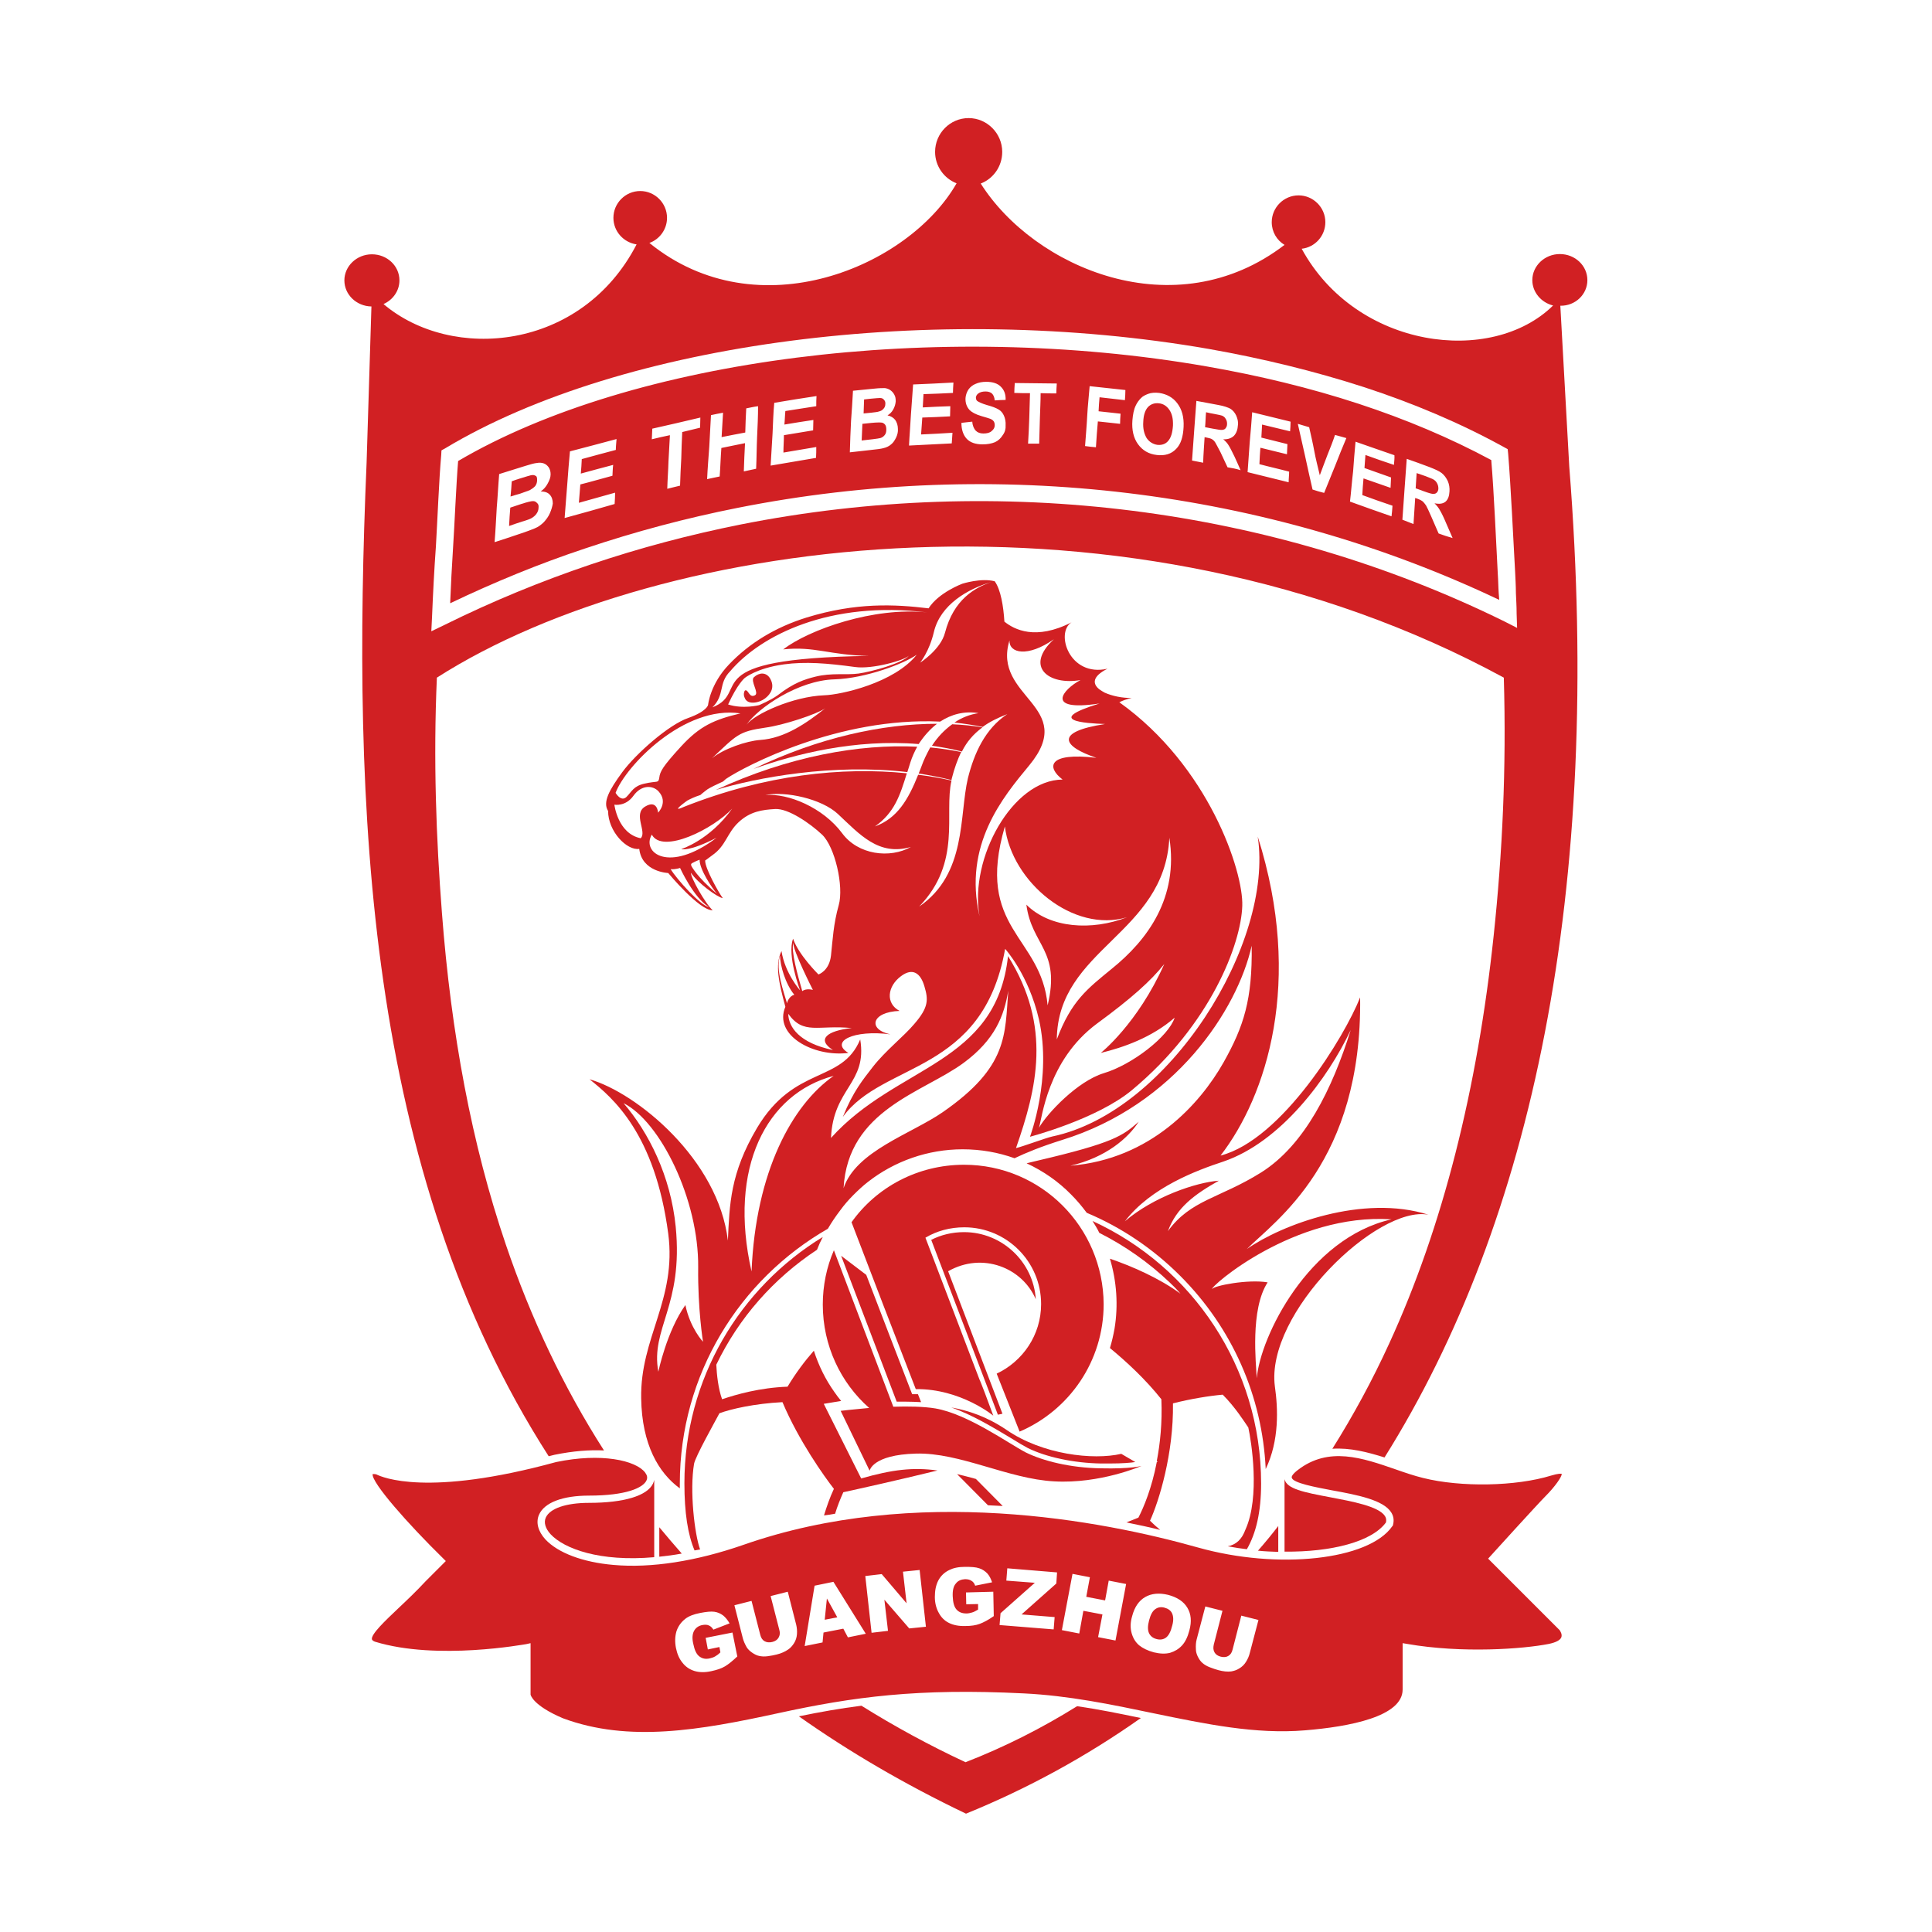 <!-- Created by @FCLOGO 2022-01-06 20:12:39 . https://fclogo.top/ -->
<!-- FOR PERSONAL USE ONLY NOT FOR COMMERCIAL USE -->
<svg version="1.1" xmlns="http://www.w3.org/2000/svg" xmlns:xlink="http://www.w3.org/1999/xlink" x="0px" y="0px"
	 viewBox="0 0 800 800" enable-background="new 0 0 800 800" xml:space="preserve">
<g>
	<path fill="#D12023" d="M443.7,257.7c-14.9,7.6-23.7,3-27.8-0.3c-0.4-6.4-1.5-13.2-4-16.7c-5.6-1.5-13.4,1-13.4,1s-9.8,3.6-14,10.2
		c-14.1-1.7-30-2.5-50.5,3.8c-12.9,4-23.7,10.6-32.1,19.4c-7.9,8.2-8.7,16.8-8.7,16.8s-0.4,2.6-8.2,5.4c-8,2.7-21.7,14.8-27.3,22.4
		c-5.5,7.5-8.2,12.5-5.9,16.1c0,8.5,7.8,16.5,12.9,15.7c1.1,9.6,12,10,12,10s13,15.7,18.4,15.4c-3-2.6-9.2-13.7-9-15.5
		c2.7,4.1,10.8,10.1,13.2,10.5c-1.5-1.9-7.5-12.5-7.3-15.6c1.1-0.7,1.3-1,3-2.2c5.6-3.9,6-9.1,10.8-13.6s9.8-5.2,15.2-5.5
		s14.4,5.9,19.4,10.6c5.3,5,9.1,21.4,6.9,29.2c-2.2,7.8-2.5,14.3-3.2,20.8s-5.2,7.9-5.2,7.9s-8.3-8.2-10.5-14.8
		c-2.6,6.9,2.9,21.4,2.9,21.4s-6.3-7.1-7.7-16.3c-2.8,5.8-1.1,13,1.6,23.1c-5,11.7,11.5,20.9,26.1,19.1c-7.8-4.7,2.1-9.7,17.4-7.7
		c-9.5-2-7.9-9.3,3.8-9.7c-5.9-3.1-5.1-10.2,0.6-14.4c4.8-3.6,8.1-1.3,9.7,4.3c1.6,5.4,1.8,8.6-4.3,15.6c-4.2,5-11.9,11-17.1,17.7
		c-4,5.2-8.1,10-12.4,20.7c16.6-23,58-17.6,67.2-69.6c0,0,9.7,10.6,14,29.2c5.5,24.2-3.7,48.6-3.7,48.6s27.6-7.2,42.2-19.3
		c32.7-27.2,45.2-60.6,45.7-76.3c0.5-14.3-13.9-57.9-50.9-84.3c1.3-0.7,3-1.3,5.1-1.8c-3.8,0.1-8.1-0.8-11.2-2.2
		c-0.7-0.4-1.4-0.8-2.1-1.3c-3-2.3-3.1-5.4,3.3-8.6C442.7,280.5,436.9,261.9,443.7,257.7z M386.7,261.7
		c2.7-11.4,14.2-17.9,23.8-20.7c-6.8,2.3-15.6,7.2-19.2,21c-1.8,7-10.3,12.4-10.3,12.4S384.8,269.8,386.7,261.7z M302.3,278
		c12.7-15,41.4-29.4,81.7-24.4c-22.2-2.4-49,7.1-59.7,15.3c13-1.4,19.2,2.4,35.5,2.7c-73.2,1.1-48.3,14.8-64.8,21.3
		C300.3,287.6,297.3,283.1,302.3,278z M341.3,287.9c-12.9,0.5-28.8,7.7-32.2,12.2c4.7-6.9,21.4-18.4,36.5-18.8
		c12.9-0.4,29-6.6,34-10.2C370.3,282.8,348.2,287.7,341.3,287.9z M341.7,293.3c-7.7,6.1-16.7,12.4-26.9,13.1
		c-5.7,0.4-15.3,3.7-20,7.6c10.3-9.7,11-11.1,22.1-12.7C324.4,300.3,338.3,295.7,341.7,293.3z M301.5,291.7
		c3.8-8.4,6.8-10.9,6.8-10.9s4.8-4.1,16.3-5.7c8.9-1.2,17.8-0.5,29.5,1.1c7.1,1,20.6-2.8,22.4-4.8c-2.8,3.3-15.9,6.8-21,7.5
		c-5.1,0.7-11.1-0.4-17.9,1.3c-4.4,1.1-8.9,2.5-15.6,7.7c-2.9,2.1-7.7,4.1-7.7,4.1S307.6,293.7,301.5,291.7z M306.6,295.4
		c-11,2.6-16.9,5.3-24.6,13.7s-8.7,10.4-9,12.9c-0.4,2.5-0.7,1.2-6.2,2.5c-4.5,1-5.2,3.3-7.4,5.5c-2.3,2.2-4.5-1.7-4.5-1.7
		C259,317.3,283.2,291.9,306.6,295.4z M267.1,334c-5.1,3.1,0.9,10.5-1.8,13.1c-9.5-1.9-10.9-13.9-10.9-13.9s4.6,0.9,7.9-3.7
		c3.3-4.6,8-4.4,10.4-1.8c4.1,4.5-0.2,8.8-0.2,8.8S272.2,330.9,267.1,334z M293.6,375.6c-3.6-0.6-13.4-11.6-15.9-15.7
		c1.9,0.2,3.9-0.5,3.9-0.5S287.3,371.9,293.6,375.6z M296.9,370.1c-8.3-6.9-10.6-11.5-10.6-11.5c-0.1-0.4-0.5-0.9,0.7-1.4
		c0,0,1-0.6,2.7-1.2C289.6,359.9,294.8,367.7,296.9,370.1z M282.1,351.6c0,0,3.1,1.2,14.6-4.7c-19.8,15-31.2,6.1-26.8-1.3
		c4.4,8.2,25.6-2.4,33.3-10.8C293.9,347.9,282.1,351.6,282.1,351.6z M328.5,390.4c-0.3,3,8.1,19.5,8.1,19.5s-2.7-0.8-4.4,0.5
		C330.2,403.5,327.5,393.8,328.5,390.4z M323,395.7c0,4,2.2,11.7,5.9,16.2c-2,0.5-3,2.9-3,3.6C324.6,410.8,321,401.5,323,395.7z
		 M344.9,434.8c-13.9-2.9-18.4-9.5-18.5-15c6.4,8.9,12.3,4.5,26.3,5.9C342.4,426.8,338,430.4,344.9,434.8z M348.7,345
		c-7.9-10.6-22.3-16.6-31.8-15.8c8.5-1.7,23.3,1.6,30,7.8c9.1,8.5,16.9,17.6,30.3,13.7C368.5,355.6,355.3,354,348.7,345z
		 M380.6,375.4c17.8-18.5,10.2-38.4,13.4-52.2c-4.4-1-9-1.8-13.8-2.4c-4.1,10.3-8.7,18.1-17.9,21.4c8.1-5.7,10.4-12.9,13.2-22
		c-26.7-2.7-58.5,0.5-92.3,13.9c-6.2,2.8,1.4-2.6,1.4-2.6c1.1-0.6,2.9-1.5,5.4-2.3c1.1-1,3-2.4,3-2.4c1.3-0.8,3.5-1.9,6.4-3.2
		c0.7-0.7,1.4-1.2,1.4-1.2c7.5-5,46.3-25.6,88.5-23.6c4.6-3,10-4.5,15.9-3.5c-3.5,0.5-6.9,1.8-10,3.9c3.9,0.4,7.8,1,11.7,1.8
		c2.7-2,6.1-3.7,10.2-5.3c-9.1,6-13.7,16.1-16.3,26.5C397.1,337.8,400.4,361.8,380.6,375.4z M457,444.4
		c-10.8,3.3-23.3,16.5-26.8,22.6c1.3-3.7,3.4-27.9,24.1-43.2c14.2-10.4,22.2-17.6,27.8-24.6C471,424,455.8,436,455.8,436
		c9.4-2.3,21-6.3,30.6-14.6C483.9,429.1,469,440.8,457,444.4z M484.2,346.9c3.9,24.8-9,42.3-23.9,54.3c-10,8.2-16.7,13.2-22.7,29.2
		C438,392.7,482.2,387,484.2,346.9z M466.7,379.8c-14.6,5.7-31.9,4.6-41.7-5.2c2.2,17,14.3,18.8,8.8,41.7
		c-2.6-28.9-30.2-31.5-17.7-74.1C418.9,365.3,444.5,386.5,466.7,379.8z M447.4,281.6c-7.2,3.8-15.2,13.2,7.9,9.7
		c-23.1,7.1-6.1,8.2,2.3,8.5c-21.5,3.3-17.3,9.4-3.6,14c-20.2-2.4-20.7,3.9-14,9c-20.8,0.1-38.7,32.7-34.4,56.6
		c-6.8-29.6,9.6-49.2,20.6-62.5c20.3-24.6-15.5-28-8.2-51.7c-0.2,5.3,7.5,7.1,18.4-0.5C424,276.1,434.3,283.9,447.4,281.6z"/>
	<path fill="#D12023" d="M296.4,327.1c17-5.1,48.2-11,79.3-7.4c0.4-1.3,0.9-2.7,1.3-4.1c0.7-2.2,1.7-4.4,2.8-6.4
		C356,308,326.7,313.1,296.4,327.1z"/>
	<path fill="#D12023" d="M381.5,317.5c-0.4,1-0.7,1.9-1.1,2.8c4.6,0.7,9.1,1.6,13.6,2.7c0-0.2,0.1-0.4,0.1-0.6
		c1.1-4.3,2.4-7.9,3.9-11c-4-0.8-8.3-1.5-12.8-1.9C383.9,311.9,382.5,314.6,381.5,317.5z"/>
	<path fill="#D12023" d="M385.9,308.8c4.1,0.6,8.3,1.3,12.4,2.4c2-4,4.7-7.2,8.5-10c-3.9-0.7-8.1-1.1-12.5-1.3
		C391.1,302.2,388.2,305.2,385.9,308.8z"/>
	<path fill="#D12023" d="M388,299.7c-22.3,0-48.9,5.6-76,18.7c16.9-6.1,42.2-12.5,68.4-10.3C382.5,304.9,385,302,388,299.7z"/>
	<path fill="#D12023" d="M479.9,167c-1.8-0.2-3.3,0.3-4.5,1.5c-1.2,1.3-1.9,3.3-2,6.2c-0.2,2.8,0.4,5,1.4,6.7
		c1.1,1.6,2.6,2.5,4.4,2.8c1.8,0.2,3.4-0.3,4.5-1.6c1.2-1.4,1.8-3.4,2-6.4c0.1-2.8-0.4-4.9-1.5-6.5
		C483.1,168.1,481.7,167.2,479.9,167z"/>
	<path fill="#D12023" d="M507.5,177.3c0.4-0.5,0.6-1,0.6-1.8c0-0.9-0.2-1.5-0.6-2.1c-0.3-0.6-0.8-1-1.5-1.3
		c-0.4-0.1-1.4-0.4-3.2-0.7c-1.1-0.2-2.2-0.4-3.4-0.7c-0.2,2-0.2,4.1-0.4,6.2c1.1,0.2,2.1,0.4,3.2,0.6c2.1,0.4,3.4,0.6,4,0.5
		C506.8,177.9,507.3,177.7,507.5,177.3z"/>
	<path fill="#D12023" d="M363.9,170.4c0.8-0.2,1.4-0.5,1.9-1.1c0.5-0.5,0.8-1.2,0.8-2c0.1-0.8-0.2-1.4-0.6-1.8
		c-0.3-0.4-0.8-0.7-1.6-0.7c-0.5,0-1.8,0.1-3.9,0.3c-0.9,0.1-1.8,0.2-2.7,0.3c-0.1,1.9-0.1,3.8-0.2,5.8c1-0.1,2-0.2,3.1-0.3
		C362.3,170.7,363.4,170.6,363.9,170.4z"/>
	<path fill="#D12023" d="M365.2,175c-0.7-0.1-2.1-0.1-4.2,0.1c-1.3,0.1-2.6,0.3-3.9,0.4c-0.1,2.3-0.2,4.6-0.3,6.9
		c1.4-0.2,2.9-0.3,4.4-0.5c1.7-0.2,2.9-0.4,3.3-0.5c0.7-0.2,1.3-0.6,1.8-1.2c0.5-0.6,0.7-1.3,0.7-2.3c0-0.8-0.1-1.4-0.4-1.9
		C366.3,175.5,365.7,175.1,365.2,175z"/>
	<path fill="#D12023" d="M219.3,203c0.9-0.5,1.6-1,2.3-1.7c0.5-0.7,0.8-1.5,0.8-2.4c0-0.8,0-1.5-0.5-1.8c-0.6-0.4-1.2-0.5-2.1-0.3
		c-0.5,0.1-2.1,0.6-4.7,1.4c-1,0.3-2.2,0.7-3.2,1.1c-0.1,2.1-0.3,4.2-0.5,6.3c1.3-0.4,2.5-0.8,3.7-1.1
		C217.3,203.7,218.7,203.2,219.3,203z"/>
	<path fill="#D12023" d="M220.7,207.5c-0.8,0-2.4,0.4-4.9,1.2c-1.6,0.5-3.1,1-4.5,1.5c-0.2,2.6-0.4,5-0.5,7.6
		c1.7-0.6,3.4-1.2,5.3-1.8c2.1-0.6,3.4-1.1,3.9-1.4c0.9-0.5,1.6-1.1,2.1-1.8c0.6-0.8,0.9-1.7,0.9-2.6c0.1-0.9-0.1-1.5-0.6-1.9
		C221.9,207.8,221.5,207.5,220.7,207.5z"/>
	<path fill="#D12023" d="M595,203.9c0.3-0.3,0.6-0.9,0.6-1.6c0-0.9-0.2-1.6-0.6-2.3c-0.4-0.7-0.9-1.2-1.7-1.6
		c-0.4-0.2-1.4-0.6-3.2-1.3c-1.2-0.4-2.3-0.8-3.5-1.2c-0.1,2-0.3,4.1-0.4,6.3c1.1,0.4,2.3,0.8,3.3,1.2c2.2,0.8,3.6,1.2,4.1,1.1
		C594.2,204.5,594.7,204.3,595,203.9z"/>
	<path fill="#D12023" d="M620.2,237.6c-0.7-13.2-1.6-34.1-2.7-47.1c-16.9-9.1-35.4-16.9-54.9-23.3c-20.1-6.6-41.3-11.7-63.1-15.5
		c-111.4-19.4-237.6-3.3-309.8,39.2c-0.8,9.6-1.5,26.8-2.1,35.9c-0.5,7.8-0.9,15.5-1.2,23c18.2-8.7,36.9-16.4,55.9-22.7
		c20.8-7,41.9-12.6,63.1-16.8c107.1-21.3,219.1-7.7,315.4,38.1l-0.2-2.6C620.4,243.1,620.4,240.4,620.2,237.6z M227.7,212.5
		c-0.6,1.4-1.5,2.6-2.5,3.7c-1.1,1.1-2.3,2-3.8,2.6c-1,0.4-3.2,1.3-6.9,2.5c-3.3,1.1-6.5,2.2-9.7,3.2c0.4-4.8,0.6-9.6,0.9-14.4
		c0.4-4.6,0.6-9.2,1-13.8c3.6-1.1,7.3-2.3,10.9-3.4c2.2-0.7,3.7-1.1,4.8-1.2c1-0.2,2-0.1,2.8,0.2c0.8,0.3,1.4,0.8,2,1.6
		c0.5,0.8,0.8,1.7,0.8,2.9c0,1.3-0.5,2.5-1.2,3.8c-0.7,1.3-1.6,2.4-2.9,3.3c1.6,0,2.9,0.4,3.7,1.3c0.9,0.9,1.3,2.2,1.3,3.7
		C228.7,209.8,228.3,211.1,227.7,212.5z M255,186.3c-4.6,1.2-9.3,2.5-14.1,3.8c-0.1,2-0.2,4-0.4,6c4.4-1.2,8.8-2.4,13.4-3.6
		c-0.2,1.5-0.2,3-0.3,4.5c-4.5,1.2-8.9,2.5-13.3,3.6c-0.2,2.5-0.4,5.1-0.6,7.6c5.1-1.4,10.1-2.8,15-4.2c0,1.6-0.1,3.1-0.2,4.7
		c-6.9,2-13.7,3.9-20.7,5.8c0.4-4.8,0.7-9.5,1.1-14.1c0.3-4.5,0.7-9,1.1-13.5c6.5-1.7,13-3.4,19.3-5.1
		C255.2,183.3,255,184.8,255,186.3z M289.9,177.1c-2.6,0.6-5,1.2-7.4,1.8c-0.2,3.6-0.3,7.2-0.4,10.9c-0.2,3.7-0.4,7.4-0.5,11.3
		c-1.8,0.4-3.6,0.9-5.3,1.3c0.1-3.8,0.4-7.6,0.5-11.3c0.2-3.7,0.4-7.3,0.6-10.9c-2.5,0.5-5.1,1.1-7.5,1.7c0.1-1.4,0.1-2.9,0.2-4.4
		c6.6-1.5,13.3-3,19.9-4.6C290,174.2,289.9,175.6,289.9,177.1z M313.5,180.9c-0.2,4.3-0.2,8.8-0.4,13.2c-1.7,0.4-3.4,0.7-5.1,1.1
		c0.1-3.9,0.3-7.8,0.5-11.7c-3.3,0.7-6.6,1.3-9.8,2c-0.3,3.9-0.4,7.8-0.7,11.8c-1.8,0.4-3.5,0.7-5.2,1.1c0.2-4.6,0.6-9.1,0.9-13.5
		c0.2-4.4,0.5-8.7,0.7-13c1.7-0.4,3.4-0.7,5-1c-0.2,3.4-0.4,6.7-0.6,10.1c3.4-0.7,6.6-1.3,9.8-1.9c0.1-3.4,0.2-6.7,0.4-10
		c1.6-0.3,3.2-0.7,4.9-0.9C313.9,172.3,313.7,176.6,313.5,180.9z M338,168.2c-4.3,0.7-8.6,1.3-12.8,2c-0.2,1.9-0.2,3.7-0.4,5.6
		c4.1-0.7,8-1.3,12-1.9c0,1.4-0.1,2.9-0.1,4.3c-4,0.7-8.1,1.3-12.1,2c0,2.4-0.2,4.7-0.2,7.2c4.5-0.8,9.1-1.5,13.6-2.3
		c0,1.5,0,3-0.1,4.5c-6.3,1.1-12.4,2.1-18.8,3.2c0.3-4.5,0.5-8.9,0.8-13.3c0.2-4.3,0.3-8.5,0.7-12.7c5.8-1,11.6-1.9,17.5-2.8
		C338,165.3,338,166.8,338,168.2z M371.1,181.1c-0.6,1.2-1.2,2.2-2.1,2.9c-0.9,0.8-2,1.3-3.3,1.6c-0.7,0.2-2.7,0.5-5.8,0.8
		c-2.7,0.3-5.4,0.6-8,0.9c0.1-4.4,0.3-8.8,0.5-13c0.3-4.2,0.6-8.4,0.8-12.5c3.1-0.3,6.1-0.6,9.1-0.9c1.8-0.2,3.2-0.2,4.1-0.2
		c0.8,0.1,1.6,0.4,2.2,0.8c0.7,0.5,1.3,1.1,1.7,1.9c0.5,0.8,0.6,1.8,0.6,2.8c-0.1,1.1-0.4,2.2-1,3.3c-0.6,1.1-1.4,1.9-2.4,2.5
		c1.4,0.3,2.4,0.9,3.2,1.9c0.7,1,1.1,2.3,1.1,3.7C371.9,178.8,371.6,180,371.1,181.1z M394.6,162.7c-4.2,0.2-8.1,0.4-12.2,0.5
		c-0.1,1.8-0.2,3.7-0.3,5.5c3.8-0.2,7.6-0.4,11.4-0.5c0,1.4-0.1,2.8-0.1,4.2c-3.9,0.2-7.7,0.4-11.5,0.5c-0.2,2.4-0.3,4.7-0.5,7
		c4.3-0.2,8.6-0.4,13-0.7c-0.1,1.5-0.2,2.9-0.3,4.4c-5.8,0.3-11.7,0.6-17.7,0.9c0.2-4.3,0.6-8.7,0.8-12.9c0.3-4.2,0.6-8.3,0.9-12.4
		c5.5-0.2,11-0.5,16.7-0.8C394.7,160,394.6,161.4,394.6,162.7z M416.4,176.2c0.1,1.4-0.3,2.8-1.2,4c-0.8,1.3-1.9,2.3-3.2,2.9
		c-1.5,0.6-3.1,0.9-5.2,0.9c-2.9,0-5.1-0.8-6.5-2.3c-1.4-1.5-2.2-3.7-2.2-6.6c1.4-0.2,2.9-0.3,4.5-0.5c0.1,1.7,0.7,2.9,1.4,3.7
		c0.8,0.8,1.8,1.2,3.2,1.2c1.5,0,2.7-0.3,3.4-1c0.9-0.7,1.3-1.5,1.3-2.4c0-0.6-0.1-1.1-0.4-1.6c-0.3-0.4-0.7-0.8-1.5-1.1
		c-0.6-0.2-1.8-0.6-3.6-1.1c-2.4-0.7-4-1.6-4.9-2.5c-1.3-1.4-1.8-3.1-1.7-5c0.1-1.2,0.5-2.4,1.2-3.5c0.8-1.1,1.8-1.9,3.1-2.4
		c1.1-0.5,2.6-0.8,4.3-0.8c2.7,0,4.8,0.7,6.1,2.1c1.3,1.3,2,3.1,1.9,5.4c-1.5,0-2.9,0.1-4.5,0.2c-0.1-1.2-0.5-2.2-1.1-2.8
		c-0.6-0.6-1.6-0.9-2.7-0.9c-1.3,0-2.4,0.3-3.1,0.9c-0.5,0.4-0.8,0.9-0.9,1.5c0,0.6,0.1,1.1,0.5,1.5c0.7,0.5,2,1.1,4,1.7
		c2.2,0.6,3.8,1.2,4.8,1.8c1.1,0.6,1.8,1.5,2.3,2.6C416.2,173.2,416.5,174.6,416.4,176.2z M437.4,162.9c-2.1,0-4.3,0-6.5-0.1
		c0,3.3-0.2,6.8-0.3,10.3c-0.1,3.5-0.2,7-0.3,10.6c-1.5,0-3,0-4.6,0c0.2-3.6,0.4-7.1,0.5-10.6c0.1-3.5,0.2-6.9,0.3-10.3
		c-2.1,0-4.4,0-6.5-0.1c0-1.3,0.1-2.7,0.2-4.1c5.9,0.1,11.6,0.1,17.4,0.2C437.5,160.2,437.4,161.6,437.4,162.9z M465.8,165.7
		c-3.4-0.4-7-0.8-10.5-1.2c-0.2,1.9-0.3,3.9-0.4,5.8c3.1,0.3,6.1,0.7,9.1,1c-0.1,1.4-0.2,2.8-0.2,4.2c-3-0.3-6.1-0.7-9.2-1
		c-0.3,3.5-0.6,7.1-0.8,10.7c-1.5-0.1-3-0.3-4.5-0.5c0.3-4.3,0.7-8.5,0.9-12.6c0.2-4.1,0.7-8.2,1-12.2c4.9,0.5,9.9,1.1,14.8,1.6
		C466,163,465.9,164.4,465.8,165.7z M490.1,176.8c-0.2,4-1.1,7.1-3.1,9.1c-2,2.1-4.7,2.9-8,2.5c-3.4-0.4-5.9-1.9-7.8-4.5
		c-1.8-2.5-2.6-5.8-2.3-9.8c0.2-2.5,0.6-4.6,1.4-6.2c0.5-1.1,1.3-2.2,2.1-3c0.8-0.9,2-1.4,3-1.8c1.3-0.5,2.9-0.6,4.6-0.4
		c3.2,0.5,5.7,1.9,7.5,4.3C489.4,169.5,490.3,172.7,490.1,176.8z M508.3,193.5c-1-2.1-1.9-4.1-2.9-6.2c-1.1-2.2-1.9-3.5-2.2-4.1
		c-0.4-0.6-0.8-1-1.3-1.3c-0.4-0.3-1.2-0.5-2.2-0.7c-0.2,0-0.5-0.1-0.9-0.2c-0.2,3.5-0.5,7-0.6,10.6c-1.5-0.3-3.1-0.6-4.6-0.9
		c0.3-4.3,0.6-8.4,0.9-12.6c0.3-4.1,0.6-8.1,0.9-12.1c3.1,0.6,6.1,1.1,9.1,1.7c2.3,0.4,3.9,1,4.9,1.5c1,0.6,1.9,1.6,2.5,2.9
		c0.5,1.2,0.9,2.5,0.7,3.9c-0.1,1.8-0.6,3.3-1.6,4.4c-1,1-2.5,1.6-4.5,1.5c1,0.8,1.8,1.7,2.3,2.6c0.6,0.9,1.3,2.4,2.4,4.6
		c0.8,1.8,1.7,3.7,2.5,5.6C511.9,194.1,510.1,193.8,508.3,193.5z M534.2,178.6c-3.9-0.9-7.7-1.9-11.6-2.8c-0.1,1.8-0.2,3.6-0.3,5.4
		c3.6,0.9,7.1,1.8,10.8,2.7c-0.1,1.4-0.1,2.8-0.2,4.2c-3.7-0.9-7.4-1.8-11-2.7c-0.2,2.3-0.3,4.5-0.4,6.8c4.1,1.1,8.2,2,12.3,3.1
		c0,1.5-0.2,2.9-0.2,4.4c-5.7-1.4-11.4-2.8-17-4.2c0.3-4.3,0.6-8.5,0.9-12.6c0.4-4.1,0.7-8.2,1-12.2c5.2,1.3,10.6,2.6,15.9,3.9
		C534.4,175.9,534.3,177.3,534.2,178.6z M553,192.5c-1.6,3.9-3.1,7.7-4.7,11.6c-1.7-0.4-3.3-0.9-4.8-1.4c-1.1-4.7-2.1-9.3-3.1-13.9
		c-1-4.5-2-8.8-3-13.3c1.6,0.5,3.1,0.9,4.7,1.4c0.7,3.2,1.5,6.5,2.1,9.8s1.5,6.7,2.3,10.1c1.1-2.9,2.1-5.7,3.2-8.5
		c1.1-2.7,2.2-5.5,3.1-8.2c1.6,0.4,3.2,0.9,4.7,1.3C556,185,554.4,188.8,553,192.5z M577.2,192.5c-4-1.3-7.9-2.7-11.8-4.1
		c-0.1,1.8-0.3,3.6-0.4,5.4c3.6,1.3,7.3,2.6,11,3.9c-0.1,1.5-0.1,2.8-0.2,4.3c-3.7-1.3-7.5-2.6-11.2-3.9c-0.2,2.3-0.4,4.6-0.5,6.9
		c4.1,1.5,8.3,3,12.5,4.4c-0.1,1.4-0.2,2.9-0.4,4.4c-5.7-2-11.5-4-17.2-6.1c0.5-4.2,0.8-8.5,1.3-12.6c0.3-4.1,0.6-8.2,1-12.2
		c5.3,1.9,10.7,3.7,16.1,5.6C577.5,189.7,577.3,191.1,577.2,192.5z M595.7,220.9c-1-2.4-2.1-4.7-3-6.9c-1.1-2.5-1.8-4-2.2-4.7
		c-0.5-0.7-0.9-1.2-1.3-1.6c-0.5-0.4-1.2-0.8-2.3-1.2c-0.3-0.1-0.6-0.2-0.9-0.3c-0.2,3.6-0.5,7.2-0.7,10.8c-1.6-0.6-3-1.2-4.6-1.8
		c0.3-4.3,0.6-8.6,0.9-12.8c0.3-4.2,0.6-8.3,0.9-12.4c3.2,1.1,6.2,2.2,9.4,3.4c2.3,0.9,4.1,1.7,5.1,2.5c1.1,0.9,1.8,1.9,2.5,3.3
		c0.6,1.4,0.8,2.9,0.7,4.3c-0.1,1.9-0.6,3.3-1.6,4.2c-1.1,0.9-2.5,1.1-4.6,0.7c1,1,1.8,2,2.3,3c0.6,1,1.5,2.8,2.5,5.2
		c0.9,2.1,1.8,4.1,2.7,6.2C599.4,222.2,597.6,221.6,595.7,220.9z"/>
	<path fill="#D12023" d="M318.8,280.8c-1.6-2.5-4.4-2.4-6.6-0.4c-1.7,1.5,2.3,6.6,0.4,7.5c-2.4,1.3-2.7-2.6-4.1-2
		c-0.3,0.2-0.8,1.6-0.2,2.9c1.1,3.4,6.2,2.2,8.5,0.4C319.2,287.4,321,284.4,318.8,280.8z"/>
	<path fill="#D12023" d="M399.8,729.7c-15.2-7.1-29.5-14.9-43.1-23.4c-8.7,1.1-17.2,2.6-25.9,4.4c20.7,14.6,43.7,28.1,69.2,40.3
		c25.8-10.5,50-23.8,72.4-39.6c-8.6-1.8-17.4-3.6-26.4-4.9C431.4,715.6,416,723.4,399.8,729.7z"/>
	<path fill="#D12023" d="M657.3,116c0-6-5.1-10.8-11.4-10.8s-11.4,4.9-11.4,10.8c0,5,3.7,9.3,8.6,10.5
		c-25.5,25.1-81.5,18-104.1-23.5c5.5-0.6,9.8-5.3,9.8-11c0-6.1-5-11.1-11.1-11.1s-11.1,5-11.1,11.1c0,4,2.1,7.5,5.3,9.4
		c-45.4,34.8-103.8,9.4-125.8-25.4c5.2-2,8.9-7.1,8.9-13.1c0-7.7-6.3-14-13.9-14c-7.7,0-13.9,6.3-13.9,14c0,5.9,3.7,11,8.9,13
		c-19.7,34.5-82.3,61.2-127.2,24.7c4.2-1.5,7.3-5.6,7.3-10.4c0-6.1-5-11.1-11.1-11.1c-6.1,0-11.1,5-11.1,11.1c0,5.6,4.2,10.2,9.6,11
		c-22.8,44.1-76.5,48.7-104.8,24.7c3.9-1.7,6.6-5.5,6.6-9.8c0-6-5.1-10.8-11.4-10.8s-11.4,4.9-11.4,10.8c0,5.9,5,10.7,11.2,10.8
		l-2,64.7c-6.1,143.3-0.4,293.3,75.4,411.4c0.8-0.2,1.6-0.4,2.4-0.6c7.8-1.6,14.7-2.1,20.5-1.8c-16.6-25.9-30.2-54.5-40.7-85.4
		c-14.1-41.5-22.6-87.3-26.4-137.1c-2.4-31-3.6-63.5-2.1-97.5c92.8-59.3,286.6-84.4,441.8,0c1.1,37.7-0.6,72.8-4.2,106.8
		c-6.7,63.2-21,120.5-43.3,169c-7,15.3-14.9,29.8-23.5,43.5c7.3-0.5,14.6,1.4,21.6,3.6c61.1-97.5,90.4-234.6,76.5-410.3l-3.7-66.6
		C652.3,126.7,657.3,121.9,657.3,116z M622.9,257.3c-95.9-47.2-208.6-61.5-316.3-40.1c-21,4.2-41.8,9.7-62.2,16.6
		c-20.4,6.9-40.4,15.1-60,24.8l-0.4,0.2l-5.4,2.6l0.3-6c0.4-9.7,0.9-19.5,1.6-29.2c0.6-10,1.3-27.9,2.2-37.8l0.1-1.9l1.6-0.9
		c73.3-44,202.5-60.9,316.2-41.1c22.1,3.9,43.8,9.2,64.2,15.8c20.5,6.7,39.9,14.9,57.7,24.7l1.8,1l0.2,1.9c1.1,13.4,2.1,35,2.9,49.3
		c0.1,2.6,0.3,5.4,0.3,8.3c0.1,2.7,0.3,5.4,0.3,8.3v0.2l0.2,6L622.9,257.3z"/>
	<path fill="#D12023" d="M573.9,630.4c0.2-1,0.1-1.8-0.4-2.6c-2.6-4.1-13.7-6.1-22.6-7.8c-11.2-2.1-18.1-3.5-19-7.5v30
		C551.3,642.7,568.1,638.4,573.9,630.4z"/>
	<path fill="#D12023" d="M243.9,622.3c-9.5,0-16.2,2.3-17.9,6.1c-0.9,2-0.2,4.5,2,6.9c5.6,6,20.3,11.5,42.9,9.5v-32
		c-0.1,0.5-0.3,1-0.5,1.5C268,619.4,258.3,622.3,243.9,622.3z"/>
	<polygon fill="#D12023" points="341.5,670.7 346.7,669.7 342.4,661.9 	"/>
	<path fill="#D12023" d="M482.2,665.7c-1.4-0.4-2.7-0.2-3.8,0.6c-1.2,0.8-2,2.4-2.6,4.7c-0.6,2.3-0.6,4,0,5.3c0.6,1.2,1.6,2,3.1,2.4
		s2.8,0.2,3.9-0.6c1.1-0.8,2-2.5,2.6-5c0.6-2.1,0.5-3.9-0.1-5.1C484.8,666.9,483.7,666.1,482.2,665.7z"/>
	<path fill="#D12023" d="M639.8,619.7c4.2-4.2,6.9-8.2,6.9-9.4c-0.3-0.1-1.4-0.2-4.4,0.7c-14.6,4.5-37.4,4.9-53,1
		c-3.7-0.9-7.5-2.2-11.5-3.6c-13.6-4.7-27.6-9.6-40.4,0.3c-2.1,1.6-2.7,2.7-2.5,3.2c0.5,2.2,9.8,3.9,16.6,5.2
		c10.5,1.9,21.4,4,24.6,9.2c1,1.6,1.2,3.3,0.7,5.2l-0.1,0.3l-0.2,0.2c-9.7,14-47.3,18.1-80.4,8.8c-39.7-11.2-116.9-26.1-188.3-1.1
		c-19.6,6.8-38.2,9.7-53.8,8.3c-12.7-1.1-23-5-28.2-10.6c-3-3.3-4-7-2.6-10.2c2.2-5,9.7-7.9,20.7-7.9c15.3,0,22.4-3.2,23.8-6.3
		c0.5-1.1,0.3-2.1-0.6-3.3c-3.9-5-18.1-8.2-36.8-4.3c-53.4,14.6-72.1,6.3-74.5,5.1c-0.9-0.2-1.3-0.1-1.5-0.1
		c-0.5,3.5,14.7,20.7,29.2,34.9l1.1,1.1l-8.3,8.3c-3.8,4.1-7.8,7.9-11.3,11.2c-5.6,5.3-11.4,10.8-11,12.9c0.1,0.4,0.7,0.8,1.3,1
		c25.8,7.9,62.2,1,62.6,1l1.8-0.4v21.3c0,0,0.7,4.4,13.4,9.8c27.2,10.1,56.5,5,89.1-2.1c31.2-6.8,57.8-10.4,101.7-8.2
		c18.6,0.9,36.4,4.6,53.6,8.2c21.8,4.5,42.4,8.8,62.8,7.1c18.5-1.5,40.5-5.7,40.5-16.9v-19.2l1.8,0.3c22.9,4,48.2,2.1,58.8,0
		c2.8-0.6,4.6-1.5,5.1-2.7c0.5-1.3-0.5-2.7-0.7-3l-29.6-29.6l1-1.1C618,643.4,636.7,622.8,639.8,619.7z M300.2,690
		c-1.5,0.9-3.4,1.5-5.7,2c-2.7,0.6-5.1,0.5-7-0.1c-1.9-0.6-3.6-1.7-4.9-3.4c-1.4-1.7-2.2-3.7-2.7-6.1c-0.5-2.6-0.4-4.8,0.2-6.9
		c0.7-2.1,1.9-3.8,3.7-5.2c1.4-1.1,3.5-1.9,6.1-2.4c2.6-0.5,4.5-0.7,5.9-0.5c1.4,0.2,2.5,0.7,3.6,1.5c1,0.8,1.9,1.9,2.7,3.3
		l-6.7,2.6c-0.5-0.8-1.1-1.4-1.8-1.7c-0.8-0.4-1.7-0.4-2.8-0.2c-1.5,0.3-2.7,1.1-3.4,2.4c-0.7,1.3-0.9,3.1-0.3,5.5
		c0.5,2.5,1.3,4.2,2.5,5.1c1.2,0.9,2.6,1.2,4.3,0.8c0.8-0.2,1.5-0.4,2.2-0.8c0.7-0.4,1.4-0.9,2.2-1.7l-0.4-2.2l-4.8,1l-0.9-4.8
		l11.1-2.2l2,9.9C303.4,687.7,301.7,689.1,300.2,690z M330,676.7c-0.1,1.3-0.5,2.6-1.2,3.7c-0.7,1.1-1.5,2-2.4,2.6
		c-1.3,0.9-2.8,1.6-4.8,2.1c-1.1,0.3-2.4,0.5-3.7,0.7c-1.4,0.2-2.5,0.1-3.5-0.1c-1-0.2-2-0.7-3-1.4s-1.7-1.4-2.2-2.2
		c-0.8-1.4-1.3-2.6-1.6-3.7l-3.5-13.7l7.1-1.8l3.6,14c0.3,1.3,0.9,2.2,1.8,2.7c0.9,0.5,2,0.6,3.2,0.3s2.1-0.9,2.6-1.8
		c0.5-0.9,0.7-1.9,0.3-3.2l-3.6-14l7.1-1.8l3.5,13.7C330,674.1,330.1,675.4,330,676.7z M351.1,678l-1.9-3.6L341,676l-0.4,4.1
		l-7.4,1.5l4.1-25l7.8-1.6l13.4,21.5L351.1,678z M376.5,674.3l-10.3-11.9l1.5,12.9l-6.8,0.8l-2.6-23.5l6.8-0.8l10.3,12.1l-1.5-13.1
		l6.9-0.7l2.6,23.5L376.5,674.3z M405.7,672.4c-1.6,0.6-3.6,0.9-5.9,0.9c-2.8,0.1-5.1-0.4-6.9-1.3c-1.8-0.9-3.2-2.3-4.2-4.2
		c-1-1.8-1.6-4-1.6-6.5c0-2.6,0.4-4.8,1.4-6.8c1-1.9,2.5-3.4,4.6-4.4c1.6-0.8,3.7-1.3,6.5-1.3c2.6,0,4.5,0.1,5.9,0.6
		c1.3,0.4,2.4,1.2,3.3,2.1c0.9,1,1.5,2.2,2,3.7l-7,1.4c-0.3-0.9-0.8-1.6-1.5-2c-0.7-0.5-1.6-0.7-2.7-0.7c-1.6,0.1-2.9,0.6-3.8,1.8
		c-1,1.1-1.4,2.9-1.3,5.3c0.1,2.6,0.6,4.4,1.6,5.5s2.3,1.6,4.1,1.6c0.8,0,1.6-0.2,2.3-0.4c0.8-0.2,1.6-0.7,2.5-1.2v-2.3l-4.9,0.1
		l-0.1-4.9l11.3-0.3l0.2,10.1C409.2,670.8,407.3,671.8,405.7,672.4z M437.4,655.7L423,668.5l13.7,1.1l-0.4,5.1l-22.4-1.8l0.4-4.9
		l14.2-12.6l-11.8-0.9l0.4-5.1l20.6,1.7L437.4,655.7z M461.9,679.3l-7.2-1.4l1.8-9.4l-7.9-1.5l-1.7,9.4l-7.2-1.4l4.4-23.3l7.2,1.4
		l-1.5,8.1l7.8,1.5l1.5-8.2l7.2,1.4L461.9,679.3z M492.5,675.1c-0.7,2.7-1.7,4.8-3.1,6.3c-1.4,1.5-3,2.4-4.9,3
		c-2,0.5-4.2,0.4-6.7-0.2c-2.6-0.7-4.6-1.7-6.1-2.9c-1.5-1.3-2.5-2.9-3.1-5c-0.6-2.1-0.6-4.4,0.2-7.1c1-3.8,2.8-6.4,5.4-7.9
		c2.6-1.5,5.8-1.8,9.5-0.9c3.8,1,6.5,2.8,8,5.4C493.2,668.3,493.5,671.4,492.5,675.1z M517.5,684.5c-0.3,1.3-0.9,2.6-1.6,3.7
		c-0.7,1.1-1.6,2-2.8,2.7c-1.1,0.7-2.2,1-3.3,1.2c-1.5,0.2-3.3,0-5.2-0.5c-1.1-0.3-2.3-0.7-3.6-1.2s-2.3-1.1-3.1-1.8
		c-0.8-0.7-1.4-1.6-1.9-2.6s-0.8-2.1-0.8-3c-0.1-1.6,0-3,0.3-4.1l3.6-13.7l7.1,1.8l-3.6,14c-0.3,1.3-0.2,2.3,0.3,3.2
		s1.4,1.5,2.6,1.8s2.3,0.2,3.1-0.3c0.9-0.5,1.5-1.4,1.8-2.7l3.6-14l7.1,1.8L517.5,684.5z"/>
	<path fill="#D12023" d="M529.3,631.9c-2.7,3.5-5.5,6.9-8.4,10.2c2.8,0.3,5.6,0.4,8.4,0.5V631.9z"/>
	<path fill="#D12023" d="M273,644.6c3-0.3,6-0.7,9.3-1.3c-3.2-3.6-6.2-7.2-9.3-10.9V644.6z"/>
	<path fill="#D12023" d="M399.2,482.3c-19.2,0-36.3,9.3-46.6,23.8c8.8,23.1,17.7,46.1,26.6,69.1c18.6-0.2,32.1,11,32.1,11
		c-5.5-15-7.1-18.6-4.2-11l-23.9-62.7v0c4.7-2.8,10.2-4.3,16.1-4.3c17.5,0,31.8,14.2,31.8,31.8c0,12.8-7.6,23.7-18.4,28.8l9.5,24
		c20.5-8.8,34.8-29.1,34.8-52.8C456.8,508.1,431.1,482.3,399.2,482.3z"/>
	<path fill="#D12023" d="M472.7,607c0,0-4.3,1.3-16.9,1c-12.5-0.2-23.8-3-31.1-6.6c-7.1-3.7-24-15.9-37.4-18.2
		c-4.8-0.8-11.2-0.9-17.4-0.7l-24.6-64.8c-3,6.9-4.6,14.6-4.6,22.5c0,17,7.4,32.4,19.2,42.8c-6.8,0.6-11.8,1.2-11.8,1.2l12,24.8
		c0,0,1-6.6,19.2-7.1c18.2-0.5,38.2,10.5,57.2,11.5C455.6,614.5,472.7,607,472.7,607z"/>
	<path fill="#D12023" d="M345.8,626.8c0.9-3,2.1-6,3.4-8.9c6-1.3,22.2-4.9,39-9c-10.1-1.4-18.7-0.4-31.6,3.3l-15.5-30.9l7.2-1.2
		c-1-1.2-1.9-2.4-2.8-3.7c-3.7-5.2-6.5-10.9-8.5-17.1c-3.7,4.2-7.4,9.1-10.9,14.9c-11.4,0.4-21.2,3.2-27.1,5.2
		c-1.6-4.4-2.2-10.2-2.4-14.3c9.3-19.4,23.8-35.8,41.7-47.6c0.7-1.8,1.5-3.6,2.4-5.3c-34.4,21-57.3,58.8-57.3,102
		c0,12.2,1.4,21.2,4.2,27.8c0.7-0.1,1.5-0.3,2.3-0.4c-2.3-6.3-4.4-24.4-2.5-35.5c0.6-3.1,8.6-17.3,10.5-20.9
		c4.9-1.8,14.5-4,26.1-4.6c6.8,16.1,17.4,30.9,21.3,35.9c-1.7,3.6-3,7.4-4.1,11C342.8,627.3,344.3,627.1,345.8,626.8z"/>
	<path fill="#D12023" d="M508.4,640.3c2.6,0.5,5.3,0.9,7.9,1.2c3.8-6.6,5.9-15.4,5.9-27.2c0-48.2-28.6-89.8-69.8-108.7
		c1,1.6,2,3.2,2.8,4.9c10.7,5.4,20.5,12.3,29.1,20.5c1,0.9,3.1,3,4.5,4.7c-8.8-6.5-20.4-11.5-29.2-14.5c2.8,9.4,3.5,19.3,1.9,29
		c-0.5,2.7-1.1,5.4-1.9,8c6.8,5.6,14.7,12.9,21.3,21.2c0.4,9.7-0.5,18.3-1.9,25.6l0.4,0.2c-0.1,0.1-0.3,0.1-0.4,0.2
		c-2.1,10.9-5.4,18.7-7.6,23c-1.7,0.7-3.4,1.4-5,2c4.9,1,9.6,2,14,3.1c-1.6-1.3-3.1-2.7-4.2-3.8c3.7-8.1,9.8-27.8,9.5-48.6
		c7.5-1.9,15-3.1,20.6-3.6c5.1,5.1,8.9,11.1,10.6,13.6c1.2,5.4,5,28.7-1.2,42.3C514.2,637.5,511.8,639.6,508.4,640.3z"/>
	<path fill="#D12023" d="M409.1,623.3c2,0.1,4.1,0.2,6.1,0.3l-11.1-11.2c-2.8-0.8-5.3-1.4-7.8-2L409.1,623.3z"/>
	<path fill="#D12023" d="M276.7,510.8c3.6,27.4-11.7,43.1-11.2,68.3c0.3,19,7.2,30.8,16,37.2c0-0.7,0-1.3,0-2
		c0-45.1,24.7-84.5,61.3-105.5c1.5-2.6,3.2-5.1,5.1-7.6l0,0h0c1.6-2.2,3.4-4.3,5.4-6.3c1.9-1.9,3.9-3.8,6.1-5.5
		c11-8.6,24.8-13.5,39.2-13.5h0v0c7.6,0,14.8,1.3,21.5,3.7c4.8-2.3,11.2-4.9,19.5-7.5c47.1-14.5,72.8-54.1,78.7-80.5
		c0.3,22.2-3.2,33.3-11.7,48.4c-9.7,17.1-30.1,40-63.4,42.7c14.8-3.4,24-11.5,28.3-18.2c-6.6,5.8-10.2,8.7-42.3,16.2
		c-1.4,0.3-2.8,0.7-4.1,1c6.9,3.2,13.1,7.5,18.4,12.9c2.4,2.4,4.5,4.9,6.5,7.6c14.3,6,27.4,14.8,38.7,26.1
		c21.5,21.5,34,49.8,35.4,80c5.7-11.9,5.1-25.1,3.8-34.2c-4-30.3,42.5-75.2,63.6-71.1c-27.1-8.6-60.8,4.1-75.2,14.2
		c11.8-11.8,47.8-36.1,46.9-104.2c-6.3,16-32.3,58.9-57.8,65.5c19-24.6,34.5-71.9,15.4-132.1c6.7,43.8-36.4,114-85.1,124.2
		c-2.7,0.6-12.3,4.2-15,4.8c8.6-24.7,15-50.2-3.3-79.5c-4.9,45.1-46.1,45-73.3,75.3c0.9-20.8,15.1-22.5,12.1-40.8
		c-7.7,18.4-27.1,10.5-42.7,36.6c-11.2,18.9-11.4,31.7-12.1,46.7c-3.9-33.5-37.7-61.2-57.3-66.8
		C253.8,454.6,271.2,469.4,276.7,510.8z M576.2,504.9c-34.5,7.8-54.4,48.8-55.8,65.8c-0.3-6.1-2.8-28.5,4.5-39.7
		c-8.1-1.4-22.5,1.4-23,2.8C500.8,533,535.9,502.2,576.2,504.9z M506.5,481c23.9-8.1,43.4-34.6,52.8-54.5c-7.6,24.3-19,47.6-37.1,59
		c-17.1,10.7-29.2,11.3-38.6,24.3c3.6-9.8,11-15.2,21.1-20.9c-9.5,0.7-27.1,6.7-38.9,16.8C476.6,491.6,495.6,484.6,506.5,481z
		 M398.9,440.2c13.2-9.7,16.9-19.7,18.6-30c-1.4,18.4,0,31.5-27.1,50.3c-13,9-36,16.1-41.1,31.5
		C351.1,459.5,382.1,452.5,398.9,440.2z M345.2,445.5c-17.2,12-32.3,39.7-34,81C301.4,483.5,317.4,452.8,345.2,445.5z M289.1,524.8
		c-0.2,17.3,2,30.8,2,30.8s-5.3-5.6-7.3-15.2c-7.7,10.8-11.2,27.6-11.2,27.6c-3.3-18,10.4-27.2,7.2-60
		c-2.1-21.2-11.3-39.2-21.6-51.2C273.4,464.4,289.4,496.8,289.1,524.8z"/>
	<path fill="#D12023" d="M418.8,595.6c2.7,1.7,5.1,3.1,6.8,4c7.7,3.8,19,6.2,30.2,6.4c1.4,0,2.6,0,3.7,0c5.3,0,8.7-0.3,10.6-0.6
		c-1.9-1.1-3.9-2.3-5.8-3.4c-11.7,2.7-32.7,0.3-47.5-9.9c-8.1-5.5-16-8.1-22.9-9.3C402.6,585.8,411.8,591.4,418.8,595.6z"/>
	<path fill="#D12023" d="M428.9,538c-1-15.5-14-27.8-29.7-27.8c-4.9,0-9.5,1.1-13.6,3.2l23.3,61.1l4.3,11.3c0.6-0.1,1.3-0.3,1.9-0.4
		c-10.9-28.6-18.4-48.3-22.5-59C406.8,518.3,423.3,524.9,428.9,538z"/>
	<path fill="#D12023" d="M371.3,580.4c1.3,0,2.6,0,3.8,0c2.3,0,4.4,0.1,6.3,0.2l-1.3-3.3c-0.1,0-0.3,0-0.4,0c-0.2,0-0.4,0-0.6,0
		l-1.4,0l-0.5-1.3c-6-15.5-12.2-31.7-18.5-48.1l-10.4-7.9L371.3,580.4z"/>
</g>
<g>
</g>
<g>
</g>
<g>
</g>
<g>
</g>
<g>
</g>
<g>
</g>
<g>
</g>
<g>
</g>
<g>
</g>
<g>
</g>
<g>
</g>
</svg>
